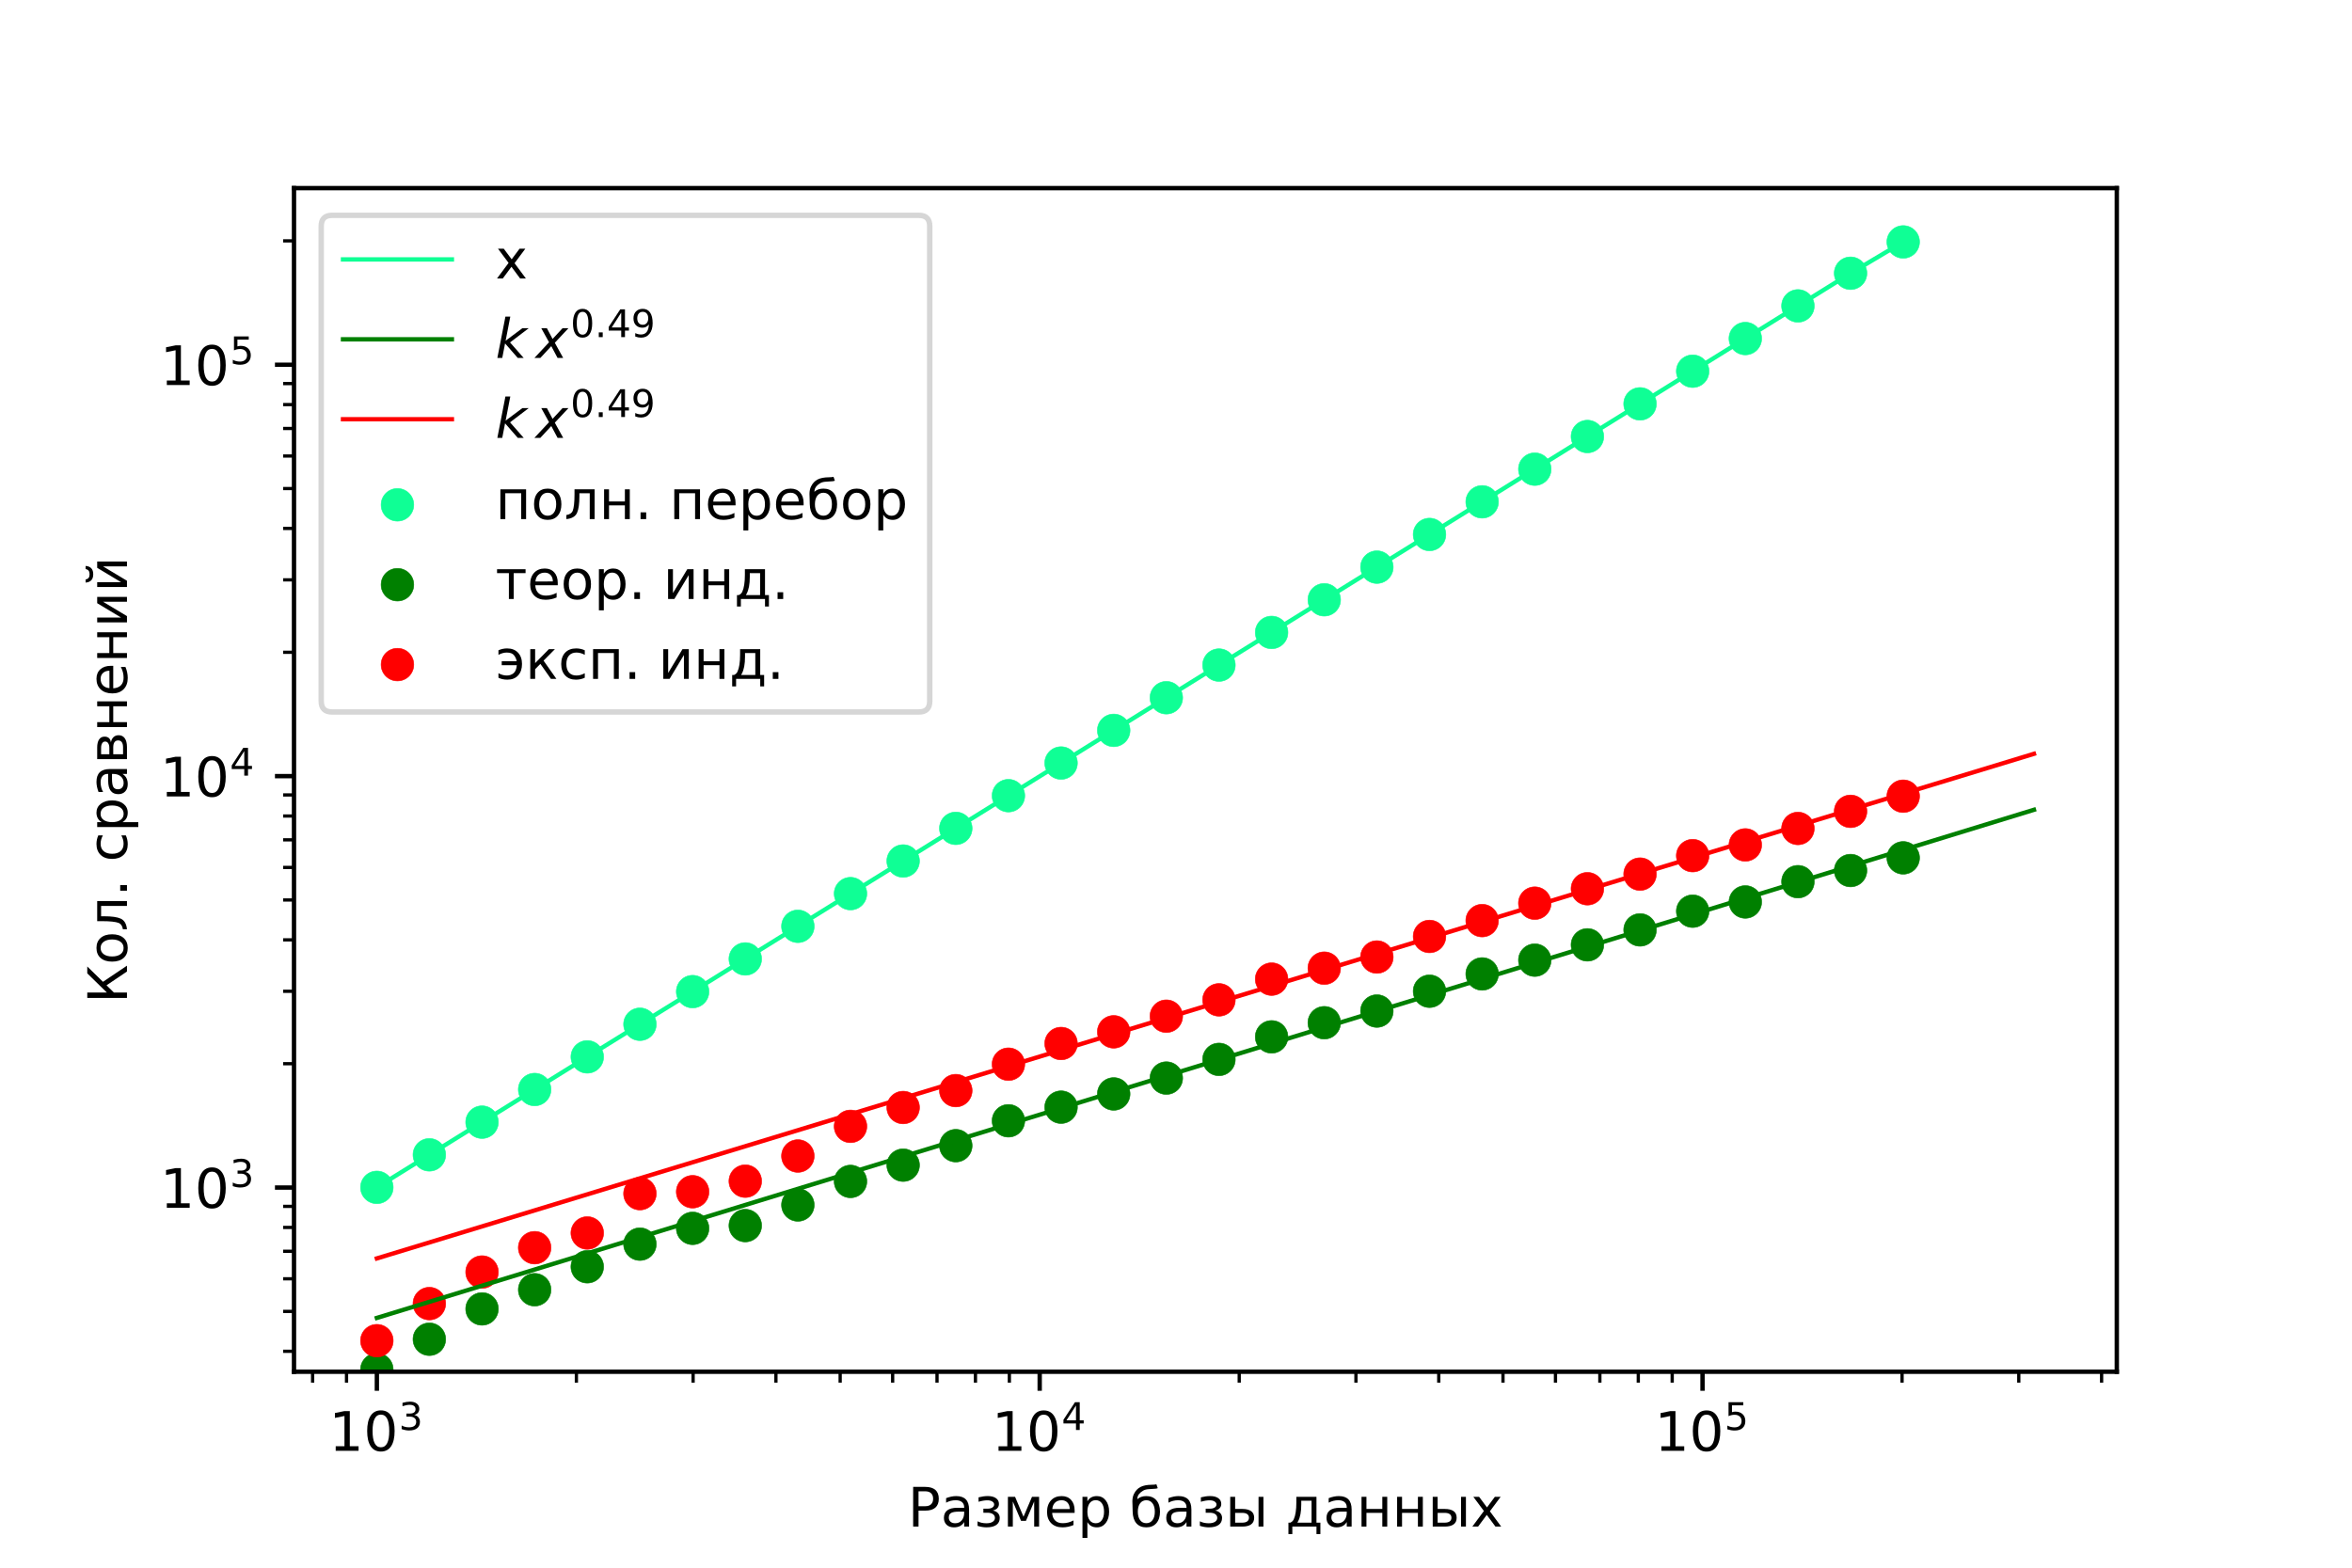 <?xml version="1.0" encoding="utf-8" standalone="no"?>
<!DOCTYPE svg PUBLIC "-//W3C//DTD SVG 1.1//EN"
  "http://www.w3.org/Graphics/SVG/1.1/DTD/svg11.dtd">
<!-- Created with matplotlib (https://matplotlib.org/) -->
<svg height="288pt" version="1.1" viewBox="0 0 432 288" width="432pt" xmlns="http://www.w3.org/2000/svg" xmlns:xlink="http://www.w3.org/1999/xlink">
 <defs>
  <style type="text/css">
*{stroke-linecap:butt;stroke-linejoin:round;}
  </style>
 </defs>
 <g id="figure_1">
  <g id="patch_1">
   <path d="M 0 288 
L 432 288 
L 432 0 
L 0 0 
z
" style="fill:#ffffff;"/>
  </g>
  <g id="axes_1">
   <g id="patch_2">
    <path d="M 54 252 
L 388.8 252 
L 388.8 34.56 
L 54 34.56 
z
" style="fill:#ffffff;"/>
   </g>
   <g id="PathCollection_1">
    <defs>
     <path d="M 0 3 
C 0.796 3 1.559 2.684 2.121 2.121 
C 2.684 1.559 3 0.796 3 0 
C 3 -0.796 2.684 -1.559 2.121 -2.121 
C 1.559 -2.684 0.796 -3 0 -3 
C -0.796 -3 -1.559 -2.684 -2.121 -2.121 
C -2.684 -1.559 -3 -0.796 -3 0 
C -3 0.796 -2.684 1.559 -2.121 2.121 
C -1.559 2.684 -0.796 3 0 3 
z
" id="m40c245a8fb" style="stroke:#0fff95;stroke-width:0.1;"/>
    </defs>
    <g clip-path="url(#p540ed22c85)">
     <use style="fill:#0fff95;stroke:#0fff95;stroke-width:0.1;" x="69.219" xlink:href="#m40c245a8fb" y="218.131"/>
     <use style="fill:#0fff95;stroke:#0fff95;stroke-width:0.1;" x="78.859" xlink:href="#m40c245a8fb" y="212.152"/>
     <use style="fill:#0fff95;stroke:#0fff95;stroke-width:0.1;" x="88.535" xlink:href="#m40c245a8fb" y="206.15"/>
     <use style="fill:#0fff95;stroke:#0fff95;stroke-width:0.1;" x="98.2" xlink:href="#m40c245a8fb" y="200.154"/>
     <use style="fill:#0fff95;stroke:#0fff95;stroke-width:0.1;" x="107.865" xlink:href="#m40c245a8fb" y="194.157"/>
     <use style="fill:#0fff95;stroke:#0fff95;stroke-width:0.1;" x="117.539" xlink:href="#m40c245a8fb" y="188.167"/>
     <use style="fill:#0fff95;stroke:#0fff95;stroke-width:0.1;" x="127.218" xlink:href="#m40c245a8fb" y="182.169"/>
     <use style="fill:#0fff95;stroke:#0fff95;stroke-width:0.1;" x="136.887" xlink:href="#m40c245a8fb" y="176.165"/>
     <use style="fill:#0fff95;stroke:#0fff95;stroke-width:0.1;" x="146.549" xlink:href="#m40c245a8fb" y="170.173"/>
     <use style="fill:#0fff95;stroke:#0fff95;stroke-width:0.1;" x="156.216" xlink:href="#m40c245a8fb" y="164.169"/>
     <use style="fill:#0fff95;stroke:#0fff95;stroke-width:0.1;" x="165.884" xlink:href="#m40c245a8fb" y="158.175"/>
     <use style="fill:#0fff95;stroke:#0fff95;stroke-width:0.1;" x="175.555" xlink:href="#m40c245a8fb" y="152.177"/>
     <use style="fill:#0fff95;stroke:#0fff95;stroke-width:0.1;" x="185.223" xlink:href="#m40c245a8fb" y="146.175"/>
     <use style="fill:#0fff95;stroke:#0fff95;stroke-width:0.1;" x="194.891" xlink:href="#m40c245a8fb" y="140.178"/>
     <use style="fill:#0fff95;stroke:#0fff95;stroke-width:0.1;" x="204.559" xlink:href="#m40c245a8fb" y="134.178"/>
     <use style="fill:#0fff95;stroke:#0fff95;stroke-width:0.1;" x="214.225" xlink:href="#m40c245a8fb" y="128.181"/>
     <use style="fill:#0fff95;stroke:#0fff95;stroke-width:0.1;" x="223.892" xlink:href="#m40c245a8fb" y="122.182"/>
     <use style="fill:#0fff95;stroke:#0fff95;stroke-width:0.1;" x="233.56" xlink:href="#m40c245a8fb" y="116.184"/>
     <use style="fill:#0fff95;stroke:#0fff95;stroke-width:0.1;" x="243.229" xlink:href="#m40c245a8fb" y="110.185"/>
     <use style="fill:#0fff95;stroke:#0fff95;stroke-width:0.1;" x="252.896" xlink:href="#m40c245a8fb" y="104.186"/>
     <use style="fill:#0fff95;stroke:#0fff95;stroke-width:0.1;" x="262.563" xlink:href="#m40c245a8fb" y="98.188"/>
     <use style="fill:#0fff95;stroke:#0fff95;stroke-width:0.1;" x="272.23" xlink:href="#m40c245a8fb" y="92.189"/>
     <use style="fill:#0fff95;stroke:#0fff95;stroke-width:0.1;" x="281.898" xlink:href="#m40c245a8fb" y="86.19"/>
     <use style="fill:#0fff95;stroke:#0fff95;stroke-width:0.1;" x="291.565" xlink:href="#m40c245a8fb" y="80.192"/>
     <use style="fill:#0fff95;stroke:#0fff95;stroke-width:0.1;" x="301.232" xlink:href="#m40c245a8fb" y="74.193"/>
     <use style="fill:#0fff95;stroke:#0fff95;stroke-width:0.1;" x="310.899" xlink:href="#m40c245a8fb" y="68.194"/>
     <use style="fill:#0fff95;stroke:#0fff95;stroke-width:0.1;" x="320.567" xlink:href="#m40c245a8fb" y="62.195"/>
     <use style="fill:#0fff95;stroke:#0fff95;stroke-width:0.1;" x="330.234" xlink:href="#m40c245a8fb" y="56.197"/>
     <use style="fill:#0fff95;stroke:#0fff95;stroke-width:0.1;" x="339.901" xlink:href="#m40c245a8fb" y="50.198"/>
     <use style="fill:#0fff95;stroke:#0fff95;stroke-width:0.1;" x="349.569" xlink:href="#m40c245a8fb" y="44.444"/>
    </g>
   </g>
   <g id="PathCollection_2">
    <defs>
     <path d="M 0 3 
C 0.796 3 1.559 2.684 2.121 2.121 
C 2.684 1.559 3 0.796 3 0 
C 3 -0.796 2.684 -1.559 2.121 -2.121 
C 1.559 -2.684 0.796 -3 0 -3 
C -0.796 -3 -1.559 -2.684 -2.121 -2.121 
C -2.684 -1.559 -3 -0.796 -3 0 
C -3 0.796 -2.684 1.559 -2.121 2.121 
C -1.559 2.684 -0.796 3 0 3 
z
" id="ma23737d92b" style="stroke:#008000;stroke-width:0.1;"/>
    </defs>
    <g clip-path="url(#p540ed22c85)">
     <use style="fill:#008000;stroke:#008000;stroke-width:0.1;" x="69.219" xlink:href="#ma23737d92b" y="251.593"/>
     <use style="fill:#008000;stroke:#008000;stroke-width:0.1;" x="78.859" xlink:href="#ma23737d92b" y="246.032"/>
     <use style="fill:#008000;stroke:#008000;stroke-width:0.1;" x="88.535" xlink:href="#ma23737d92b" y="240.46"/>
     <use style="fill:#008000;stroke:#008000;stroke-width:0.1;" x="98.2" xlink:href="#ma23737d92b" y="236.937"/>
     <use style="fill:#008000;stroke:#008000;stroke-width:0.1;" x="107.865" xlink:href="#ma23737d92b" y="232.716"/>
     <use style="fill:#008000;stroke:#008000;stroke-width:0.1;" x="117.539" xlink:href="#ma23737d92b" y="228.563"/>
     <use style="fill:#008000;stroke:#008000;stroke-width:0.1;" x="127.218" xlink:href="#ma23737d92b" y="225.659"/>
     <use style="fill:#008000;stroke:#008000;stroke-width:0.1;" x="136.887" xlink:href="#ma23737d92b" y="225.154"/>
     <use style="fill:#008000;stroke:#008000;stroke-width:0.1;" x="146.549" xlink:href="#ma23737d92b" y="221.364"/>
     <use style="fill:#008000;stroke:#008000;stroke-width:0.1;" x="156.216" xlink:href="#ma23737d92b" y="217.042"/>
     <use style="fill:#008000;stroke:#008000;stroke-width:0.1;" x="165.884" xlink:href="#ma23737d92b" y="214.051"/>
     <use style="fill:#008000;stroke:#008000;stroke-width:0.1;" x="175.555" xlink:href="#ma23737d92b" y="210.473"/>
     <use style="fill:#008000;stroke:#008000;stroke-width:0.1;" x="185.223" xlink:href="#ma23737d92b" y="205.899"/>
     <use style="fill:#008000;stroke:#008000;stroke-width:0.1;" x="194.891" xlink:href="#ma23737d92b" y="203.396"/>
     <use style="fill:#008000;stroke:#008000;stroke-width:0.1;" x="204.559" xlink:href="#ma23737d92b" y="200.969"/>
     <use style="fill:#008000;stroke:#008000;stroke-width:0.1;" x="214.225" xlink:href="#ma23737d92b" y="198.056"/>
     <use style="fill:#008000;stroke:#008000;stroke-width:0.1;" x="223.892" xlink:href="#ma23737d92b" y="194.621"/>
     <use style="fill:#008000;stroke:#008000;stroke-width:0.1;" x="233.56" xlink:href="#ma23737d92b" y="190.482"/>
     <use style="fill:#008000;stroke:#008000;stroke-width:0.1;" x="243.229" xlink:href="#ma23737d92b" y="187.886"/>
     <use style="fill:#008000;stroke:#008000;stroke-width:0.1;" x="252.896" xlink:href="#ma23737d92b" y="185.738"/>
     <use style="fill:#008000;stroke:#008000;stroke-width:0.1;" x="262.563" xlink:href="#ma23737d92b" y="182.099"/>
     <use style="fill:#008000;stroke:#008000;stroke-width:0.1;" x="272.23" xlink:href="#ma23737d92b" y="178.921"/>
     <use style="fill:#008000;stroke:#008000;stroke-width:0.1;" x="281.898" xlink:href="#ma23737d92b" y="176.389"/>
     <use style="fill:#008000;stroke:#008000;stroke-width:0.1;" x="291.565" xlink:href="#ma23737d92b" y="173.577"/>
     <use style="fill:#008000;stroke:#008000;stroke-width:0.1;" x="301.232" xlink:href="#ma23737d92b" y="170.832"/>
     <use style="fill:#008000;stroke:#008000;stroke-width:0.1;" x="310.899" xlink:href="#ma23737d92b" y="167.394"/>
     <use style="fill:#008000;stroke:#008000;stroke-width:0.1;" x="320.567" xlink:href="#ma23737d92b" y="165.697"/>
     <use style="fill:#008000;stroke:#008000;stroke-width:0.1;" x="330.234" xlink:href="#ma23737d92b" y="161.973"/>
     <use style="fill:#008000;stroke:#008000;stroke-width:0.1;" x="339.901" xlink:href="#ma23737d92b" y="159.926"/>
     <use style="fill:#008000;stroke:#008000;stroke-width:0.1;" x="349.569" xlink:href="#ma23737d92b" y="157.596"/>
    </g>
   </g>
   <g id="PathCollection_3">
    <defs>
     <path d="M 0 3 
C 0.796 3 1.559 2.684 2.121 2.121 
C 2.684 1.559 3 0.796 3 0 
C 3 -0.796 2.684 -1.559 2.121 -2.121 
C 1.559 -2.684 0.796 -3 0 -3 
C -0.796 -3 -1.559 -2.684 -2.121 -2.121 
C -2.684 -1.559 -3 -0.796 -3 0 
C -3 0.796 -2.684 1.559 -2.121 2.121 
C -1.559 2.684 -0.796 3 0 3 
z
" id="mf74f1bb309" style="stroke:#ff0000;stroke-width:0.1;"/>
    </defs>
    <g clip-path="url(#p540ed22c85)">
     <use style="fill:#ff0000;stroke:#ff0000;stroke-width:0.1;" x="69.219" xlink:href="#mf74f1bb309" y="246.297"/>
     <use style="fill:#ff0000;stroke:#ff0000;stroke-width:0.1;" x="78.859" xlink:href="#mf74f1bb309" y="239.485"/>
     <use style="fill:#ff0000;stroke:#ff0000;stroke-width:0.1;" x="88.535" xlink:href="#mf74f1bb309" y="233.686"/>
     <use style="fill:#ff0000;stroke:#ff0000;stroke-width:0.1;" x="98.2" xlink:href="#mf74f1bb309" y="229.214"/>
     <use style="fill:#ff0000;stroke:#ff0000;stroke-width:0.1;" x="107.865" xlink:href="#mf74f1bb309" y="226.51"/>
     <use style="fill:#ff0000;stroke:#ff0000;stroke-width:0.1;" x="117.539" xlink:href="#mf74f1bb309" y="219.284"/>
     <use style="fill:#ff0000;stroke:#ff0000;stroke-width:0.1;" x="127.218" xlink:href="#mf74f1bb309" y="218.935"/>
     <use style="fill:#ff0000;stroke:#ff0000;stroke-width:0.1;" x="136.887" xlink:href="#mf74f1bb309" y="216.991"/>
     <use style="fill:#ff0000;stroke:#ff0000;stroke-width:0.1;" x="146.549" xlink:href="#mf74f1bb309" y="212.371"/>
     <use style="fill:#ff0000;stroke:#ff0000;stroke-width:0.1;" x="156.216" xlink:href="#mf74f1bb309" y="206.923"/>
     <use style="fill:#ff0000;stroke:#ff0000;stroke-width:0.1;" x="165.884" xlink:href="#mf74f1bb309" y="203.46"/>
     <use style="fill:#ff0000;stroke:#ff0000;stroke-width:0.1;" x="175.555" xlink:href="#mf74f1bb309" y="200.353"/>
     <use style="fill:#ff0000;stroke:#ff0000;stroke-width:0.1;" x="185.223" xlink:href="#mf74f1bb309" y="195.503"/>
     <use style="fill:#ff0000;stroke:#ff0000;stroke-width:0.1;" x="194.891" xlink:href="#mf74f1bb309" y="191.701"/>
     <use style="fill:#ff0000;stroke:#ff0000;stroke-width:0.1;" x="204.559" xlink:href="#mf74f1bb309" y="189.557"/>
     <use style="fill:#ff0000;stroke:#ff0000;stroke-width:0.1;" x="214.225" xlink:href="#mf74f1bb309" y="186.686"/>
     <use style="fill:#ff0000;stroke:#ff0000;stroke-width:0.1;" x="223.892" xlink:href="#mf74f1bb309" y="183.682"/>
     <use style="fill:#ff0000;stroke:#ff0000;stroke-width:0.1;" x="233.56" xlink:href="#mf74f1bb309" y="179.875"/>
     <use style="fill:#ff0000;stroke:#ff0000;stroke-width:0.1;" x="243.229" xlink:href="#mf74f1bb309" y="177.865"/>
     <use style="fill:#ff0000;stroke:#ff0000;stroke-width:0.1;" x="252.896" xlink:href="#mf74f1bb309" y="175.814"/>
     <use style="fill:#ff0000;stroke:#ff0000;stroke-width:0.1;" x="262.563" xlink:href="#mf74f1bb309" y="172.037"/>
     <use style="fill:#ff0000;stroke:#ff0000;stroke-width:0.1;" x="272.23" xlink:href="#mf74f1bb309" y="169.126"/>
     <use style="fill:#ff0000;stroke:#ff0000;stroke-width:0.1;" x="281.898" xlink:href="#mf74f1bb309" y="165.923"/>
     <use style="fill:#ff0000;stroke:#ff0000;stroke-width:0.1;" x="291.565" xlink:href="#mf74f1bb309" y="163.272"/>
     <use style="fill:#ff0000;stroke:#ff0000;stroke-width:0.1;" x="301.232" xlink:href="#mf74f1bb309" y="160.585"/>
     <use style="fill:#ff0000;stroke:#ff0000;stroke-width:0.1;" x="310.899" xlink:href="#mf74f1bb309" y="157.19"/>
     <use style="fill:#ff0000;stroke:#ff0000;stroke-width:0.1;" x="320.567" xlink:href="#mf74f1bb309" y="155.219"/>
     <use style="fill:#ff0000;stroke:#ff0000;stroke-width:0.1;" x="330.234" xlink:href="#mf74f1bb309" y="152.197"/>
     <use style="fill:#ff0000;stroke:#ff0000;stroke-width:0.1;" x="339.901" xlink:href="#mf74f1bb309" y="149.053"/>
     <use style="fill:#ff0000;stroke:#ff0000;stroke-width:0.1;" x="349.569" xlink:href="#mf74f1bb309" y="146.271"/>
    </g>
   </g>
   <g id="matplotlib.axis_1">
    <g id="xtick_1">
     <g id="line2d_1">
      <defs>
       <path d="M 0 0 
L 0 3.5 
" id="mf0122758b4" style="stroke:#000000;stroke-width:0.8;"/>
      </defs>
      <g>
       <use style="stroke:#000000;stroke-width:0.8;" x="69.219" xlink:href="#mf0122758b4" y="252"/>
      </g>
     </g>
     <g id="text_1">
      <!-- $\mathdefault{10^{3}}$ -->
      <defs>
       <path d="M 12.406 8.297 
L 28.516 8.297 
L 28.516 63.922 
L 10.984 60.406 
L 10.984 69.391 
L 28.422 72.906 
L 38.281 72.906 
L 38.281 8.297 
L 54.391 8.297 
L 54.391 0 
L 12.406 0 
z
" id="DejaVuSans-49"/>
       <path d="M 31.781 66.406 
Q 24.172 66.406 20.328 58.906 
Q 16.5 51.422 16.5 36.375 
Q 16.5 21.391 20.328 13.891 
Q 24.172 6.391 31.781 6.391 
Q 39.453 6.391 43.281 13.891 
Q 47.125 21.391 47.125 36.375 
Q 47.125 51.422 43.281 58.906 
Q 39.453 66.406 31.781 66.406 
z
M 31.781 74.219 
Q 44.047 74.219 50.516 64.516 
Q 56.984 54.828 56.984 36.375 
Q 56.984 17.969 50.516 8.266 
Q 44.047 -1.422 31.781 -1.422 
Q 19.531 -1.422 13.062 8.266 
Q 6.594 17.969 6.594 36.375 
Q 6.594 54.828 13.062 64.516 
Q 19.531 74.219 31.781 74.219 
z
" id="DejaVuSans-48"/>
       <path d="M 40.578 39.312 
Q 47.656 37.797 51.625 33 
Q 55.609 28.219 55.609 21.188 
Q 55.609 10.406 48.188 4.484 
Q 40.766 -1.422 27.094 -1.422 
Q 22.516 -1.422 17.656 -0.516 
Q 12.797 0.391 7.625 2.203 
L 7.625 11.719 
Q 11.719 9.328 16.594 8.109 
Q 21.484 6.891 26.812 6.891 
Q 36.078 6.891 40.938 10.547 
Q 45.797 14.203 45.797 21.188 
Q 45.797 27.641 41.281 31.266 
Q 36.766 34.906 28.719 34.906 
L 20.219 34.906 
L 20.219 43.016 
L 29.109 43.016 
Q 36.375 43.016 40.234 45.922 
Q 44.094 48.828 44.094 54.297 
Q 44.094 59.906 40.109 62.906 
Q 36.141 65.922 28.719 65.922 
Q 24.656 65.922 20.016 65.031 
Q 15.375 64.156 9.812 62.312 
L 9.812 71.094 
Q 15.438 72.656 20.344 73.438 
Q 25.25 74.219 29.594 74.219 
Q 40.828 74.219 47.359 69.109 
Q 53.906 64.016 53.906 55.328 
Q 53.906 49.266 50.438 45.094 
Q 46.969 40.922 40.578 39.312 
z
" id="DejaVuSans-51"/>
      </defs>
      <g transform="translate(60.419 266.598)scale(0.1 -0.1)">
       <use transform="translate(0 0.766)" xlink:href="#DejaVuSans-49"/>
       <use transform="translate(63.623 0.766)" xlink:href="#DejaVuSans-48"/>
       <use transform="translate(128.203 39.047)scale(0.7)" xlink:href="#DejaVuSans-51"/>
      </g>
     </g>
    </g>
    <g id="xtick_2">
     <g id="line2d_2">
      <g>
       <use style="stroke:#000000;stroke-width:0.8;" x="190.964" xlink:href="#mf0122758b4" y="252"/>
      </g>
     </g>
     <g id="text_2">
      <!-- $\mathdefault{10^{4}}$ -->
      <defs>
       <path d="M 37.797 64.312 
L 12.891 25.391 
L 37.797 25.391 
z
M 35.203 72.906 
L 47.609 72.906 
L 47.609 25.391 
L 58.016 25.391 
L 58.016 17.188 
L 47.609 17.188 
L 47.609 0 
L 37.797 0 
L 37.797 17.188 
L 4.891 17.188 
L 4.891 26.703 
z
" id="DejaVuSans-52"/>
      </defs>
      <g transform="translate(182.164 266.598)scale(0.1 -0.1)">
       <use transform="translate(0 0.684)" xlink:href="#DejaVuSans-49"/>
       <use transform="translate(63.623 0.684)" xlink:href="#DejaVuSans-48"/>
       <use transform="translate(128.203 38.966)scale(0.7)" xlink:href="#DejaVuSans-52"/>
      </g>
     </g>
    </g>
    <g id="xtick_3">
     <g id="line2d_3">
      <g>
       <use style="stroke:#000000;stroke-width:0.8;" x="312.709" xlink:href="#mf0122758b4" y="252"/>
      </g>
     </g>
     <g id="text_3">
      <!-- $\mathdefault{10^{5}}$ -->
      <defs>
       <path d="M 10.797 72.906 
L 49.516 72.906 
L 49.516 64.594 
L 19.828 64.594 
L 19.828 46.734 
Q 21.969 47.469 24.109 47.828 
Q 26.266 48.188 28.422 48.188 
Q 40.625 48.188 47.75 41.5 
Q 54.891 34.812 54.891 23.391 
Q 54.891 11.625 47.562 5.094 
Q 40.234 -1.422 26.906 -1.422 
Q 22.312 -1.422 17.547 -0.641 
Q 12.797 0.141 7.719 1.703 
L 7.719 11.625 
Q 12.109 9.234 16.797 8.062 
Q 21.484 6.891 26.703 6.891 
Q 35.156 6.891 40.078 11.328 
Q 45.016 15.766 45.016 23.391 
Q 45.016 31 40.078 35.438 
Q 35.156 39.891 26.703 39.891 
Q 22.75 39.891 18.812 39.016 
Q 14.891 38.141 10.797 36.281 
z
" id="DejaVuSans-53"/>
      </defs>
      <g transform="translate(303.909 266.598)scale(0.1 -0.1)">
       <use transform="translate(0 0.684)" xlink:href="#DejaVuSans-49"/>
       <use transform="translate(63.623 0.684)" xlink:href="#DejaVuSans-48"/>
       <use transform="translate(128.203 38.966)scale(0.7)" xlink:href="#DejaVuSans-53"/>
      </g>
     </g>
    </g>
    <g id="xtick_4">
     <g id="line2d_4">
      <defs>
       <path d="M 0 0 
L 0 2 
" id="m329742a80c" style="stroke:#000000;stroke-width:0.6;"/>
      </defs>
      <g>
       <use style="stroke:#000000;stroke-width:0.6;" x="57.42" xlink:href="#m329742a80c" y="252"/>
      </g>
     </g>
    </g>
    <g id="xtick_5">
     <g id="line2d_5">
      <g>
       <use style="stroke:#000000;stroke-width:0.6;" x="63.648" xlink:href="#m329742a80c" y="252"/>
      </g>
     </g>
    </g>
    <g id="xtick_6">
     <g id="line2d_6">
      <g>
       <use style="stroke:#000000;stroke-width:0.6;" x="105.868" xlink:href="#m329742a80c" y="252"/>
      </g>
     </g>
    </g>
    <g id="xtick_7">
     <g id="line2d_7">
      <g>
       <use style="stroke:#000000;stroke-width:0.6;" x="127.306" xlink:href="#m329742a80c" y="252"/>
      </g>
     </g>
    </g>
    <g id="xtick_8">
     <g id="line2d_8">
      <g>
       <use style="stroke:#000000;stroke-width:0.6;" x="142.517" xlink:href="#m329742a80c" y="252"/>
      </g>
     </g>
    </g>
    <g id="xtick_9">
     <g id="line2d_9">
      <g>
       <use style="stroke:#000000;stroke-width:0.6;" x="154.315" xlink:href="#m329742a80c" y="252"/>
      </g>
     </g>
    </g>
    <g id="xtick_10">
     <g id="line2d_10">
      <g>
       <use style="stroke:#000000;stroke-width:0.6;" x="163.955" xlink:href="#m329742a80c" y="252"/>
      </g>
     </g>
    </g>
    <g id="xtick_11">
     <g id="line2d_11">
      <g>
       <use style="stroke:#000000;stroke-width:0.6;" x="172.105" xlink:href="#m329742a80c" y="252"/>
      </g>
     </g>
    </g>
    <g id="xtick_12">
     <g id="line2d_12">
      <g>
       <use style="stroke:#000000;stroke-width:0.6;" x="179.166" xlink:href="#m329742a80c" y="252"/>
      </g>
     </g>
    </g>
    <g id="xtick_13">
     <g id="line2d_13">
      <g>
       <use style="stroke:#000000;stroke-width:0.6;" x="185.393" xlink:href="#m329742a80c" y="252"/>
      </g>
     </g>
    </g>
    <g id="xtick_14">
     <g id="line2d_14">
      <g>
       <use style="stroke:#000000;stroke-width:0.6;" x="227.613" xlink:href="#m329742a80c" y="252"/>
      </g>
     </g>
    </g>
    <g id="xtick_15">
     <g id="line2d_15">
      <g>
       <use style="stroke:#000000;stroke-width:0.6;" x="249.051" xlink:href="#m329742a80c" y="252"/>
      </g>
     </g>
    </g>
    <g id="xtick_16">
     <g id="line2d_16">
      <g>
       <use style="stroke:#000000;stroke-width:0.6;" x="264.262" xlink:href="#m329742a80c" y="252"/>
      </g>
     </g>
    </g>
    <g id="xtick_17">
     <g id="line2d_17">
      <g>
       <use style="stroke:#000000;stroke-width:0.6;" x="276.06" xlink:href="#m329742a80c" y="252"/>
      </g>
     </g>
    </g>
    <g id="xtick_18">
     <g id="line2d_18">
      <g>
       <use style="stroke:#000000;stroke-width:0.6;" x="285.7" xlink:href="#m329742a80c" y="252"/>
      </g>
     </g>
    </g>
    <g id="xtick_19">
     <g id="line2d_19">
      <g>
       <use style="stroke:#000000;stroke-width:0.6;" x="293.851" xlink:href="#m329742a80c" y="252"/>
      </g>
     </g>
    </g>
    <g id="xtick_20">
     <g id="line2d_20">
      <g>
       <use style="stroke:#000000;stroke-width:0.6;" x="300.911" xlink:href="#m329742a80c" y="252"/>
      </g>
     </g>
    </g>
    <g id="xtick_21">
     <g id="line2d_21">
      <g>
       <use style="stroke:#000000;stroke-width:0.6;" x="307.138" xlink:href="#m329742a80c" y="252"/>
      </g>
     </g>
    </g>
    <g id="xtick_22">
     <g id="line2d_22">
      <g>
       <use style="stroke:#000000;stroke-width:0.6;" x="349.358" xlink:href="#m329742a80c" y="252"/>
      </g>
     </g>
    </g>
    <g id="xtick_23">
     <g id="line2d_23">
      <g>
       <use style="stroke:#000000;stroke-width:0.6;" x="370.796" xlink:href="#m329742a80c" y="252"/>
      </g>
     </g>
    </g>
    <g id="xtick_24">
     <g id="line2d_24">
      <g>
       <use style="stroke:#000000;stroke-width:0.6;" x="386.007" xlink:href="#m329742a80c" y="252"/>
      </g>
     </g>
    </g>
    <g id="text_4">
     <!-- Размер базы данных -->
     <defs>
      <path d="M 19.672 64.797 
L 19.672 37.406 
L 32.078 37.406 
Q 38.969 37.406 42.719 40.969 
Q 46.484 44.531 46.484 51.125 
Q 46.484 57.672 42.719 61.234 
Q 38.969 64.797 32.078 64.797 
z
M 9.812 72.906 
L 32.078 72.906 
Q 44.344 72.906 50.609 67.359 
Q 56.891 61.812 56.891 51.125 
Q 56.891 40.328 50.609 34.812 
Q 44.344 29.297 32.078 29.297 
L 19.672 29.297 
L 19.672 0 
L 9.812 0 
z
" id="DejaVuSans-1056"/>
      <path d="M 34.281 27.484 
Q 23.391 27.484 19.188 25 
Q 14.984 22.516 14.984 16.5 
Q 14.984 11.719 18.141 8.906 
Q 21.297 6.109 26.703 6.109 
Q 34.188 6.109 38.703 11.406 
Q 43.219 16.703 43.219 25.484 
L 43.219 27.484 
z
M 52.203 31.203 
L 52.203 0 
L 43.219 0 
L 43.219 8.297 
Q 40.141 3.328 35.547 0.953 
Q 30.953 -1.422 24.312 -1.422 
Q 15.922 -1.422 10.953 3.297 
Q 6 8.016 6 15.922 
Q 6 25.141 12.172 29.828 
Q 18.359 34.516 30.609 34.516 
L 43.219 34.516 
L 43.219 35.406 
Q 43.219 41.609 39.141 45 
Q 35.062 48.391 27.688 48.391 
Q 23 48.391 18.547 47.266 
Q 14.109 46.141 10.016 43.891 
L 10.016 52.203 
Q 14.938 54.109 19.578 55.047 
Q 24.219 56 28.609 56 
Q 40.484 56 46.344 49.844 
Q 52.203 43.703 52.203 31.203 
z
" id="DejaVuSans-1072"/>
      <path d="M 34.469 29.5 
Q 40.531 28.328 43.891 24.75 
Q 47.266 21.188 47.266 15.922 
Q 47.266 7.469 40.969 3.016 
Q 34.672 -1.422 23.047 -1.422 
Q 19.141 -1.422 15.016 -0.734 
Q 10.891 -0.047 6.5 1.312 
L 6.5 9.672 
Q 9.969 7.859 14.109 6.953 
Q 18.266 6.062 22.797 6.062 
Q 30.172 6.062 34.297 8.797 
Q 38.422 11.531 38.422 15.922 
Q 38.422 20.219 34.766 22.828 
Q 31.109 25.438 24.422 25.438 
L 17.188 25.438 
L 17.188 32.859 
L 24.75 32.859 
Q 30.422 32.859 33.719 35.031 
Q 37.016 37.203 37.016 40.625 
Q 37.016 43.75 33.609 46 
Q 30.219 48.25 24.422 48.25 
Q 20.953 48.25 17.016 47.609 
Q 13.094 46.969 8.344 45.562 
L 8.344 53.719 
Q 13.141 54.891 17.281 55.469 
Q 21.438 56.062 25.141 56.062 
Q 34.719 56.062 40.25 52.219 
Q 45.797 48.391 45.797 41.5 
Q 45.797 36.969 42.859 33.812 
Q 39.938 30.672 34.469 29.5 
z
" id="DejaVuSans-1079"/>
      <path d="M 9.078 54.688 
L 22.219 54.688 
L 37.75 18.062 
L 53.328 54.688 
L 66.359 54.688 
L 66.359 0 
L 57.328 0 
L 57.328 46.094 
L 42.234 10.5 
L 33.25 10.5 
L 18.109 46.094 
L 18.109 0 
L 9.078 0 
z
" id="DejaVuSans-1084"/>
      <path d="M 56.203 29.594 
L 56.203 25.203 
L 14.891 25.203 
Q 15.484 15.922 20.484 11.062 
Q 25.484 6.203 34.422 6.203 
Q 39.594 6.203 44.453 7.469 
Q 49.312 8.734 54.109 11.281 
L 54.109 2.781 
Q 49.266 0.734 44.188 -0.344 
Q 39.109 -1.422 33.891 -1.422 
Q 20.797 -1.422 13.156 6.188 
Q 5.516 13.812 5.516 26.812 
Q 5.516 40.234 12.766 48.109 
Q 20.016 56 32.328 56 
Q 43.359 56 49.781 48.891 
Q 56.203 41.797 56.203 29.594 
z
M 47.219 32.234 
Q 47.125 39.594 43.094 43.984 
Q 39.062 48.391 32.422 48.391 
Q 24.906 48.391 20.391 44.141 
Q 15.875 39.891 15.188 32.172 
z
" id="DejaVuSans-1077"/>
      <path d="M 18.109 8.203 
L 18.109 -20.797 
L 9.078 -20.797 
L 9.078 54.688 
L 18.109 54.688 
L 18.109 46.391 
Q 20.953 51.266 25.266 53.625 
Q 29.594 56 35.594 56 
Q 45.562 56 51.781 48.094 
Q 58.016 40.188 58.016 27.297 
Q 58.016 14.406 51.781 6.484 
Q 45.562 -1.422 35.594 -1.422 
Q 29.594 -1.422 25.266 0.953 
Q 20.953 3.328 18.109 8.203 
z
M 48.688 27.297 
Q 48.688 37.203 44.609 42.844 
Q 40.531 48.484 33.406 48.484 
Q 26.266 48.484 22.188 42.844 
Q 18.109 37.203 18.109 27.297 
Q 18.109 17.391 22.188 11.75 
Q 26.266 6.109 33.406 6.109 
Q 40.531 6.109 44.609 11.75 
Q 48.688 17.391 48.688 27.297 
z
" id="DejaVuSans-1088"/>
      <path id="DejaVuSans-32"/>
      <path d="M 31.109 56 
Q 42.828 56 49.516 48.375 
Q 56.203 40.766 56.203 27.297 
Q 56.203 13.875 49.516 6.219 
Q 42.828 -1.422 31.109 -1.422 
Q 19.344 -1.422 12.844 6 
Q 6.344 13.422 6 27.297 
L 5.719 38.484 
Q 5.469 44.281 5.469 46.297 
Q 5.469 54.109 8.297 59.859 
Q 12.75 68.891 20.438 72.797 
Q 28.125 76.703 41.016 76.812 
Q 46.969 76.859 49.609 77.688 
L 52.094 70.562 
Q 49.703 69.578 47.516 69.531 
L 35.297 68.703 
Q 29.156 68.266 25.438 66.109 
Q 15.719 60.406 14.797 52.938 
L 14.453 50.203 
Q 20.797 56 31.109 56 
z
M 31.109 48.391 
Q 23.875 48.391 19.672 42.75 
Q 15.484 37.109 15.484 27.297 
Q 15.484 17.484 19.656 11.844 
Q 23.828 6.203 31.109 6.203 
Q 38.281 6.203 42.484 11.859 
Q 46.688 17.531 46.688 27.297 
Q 46.688 37.016 42.484 42.703 
Q 38.281 48.391 31.109 48.391 
z
" id="DejaVuSans-1073"/>
      <path d="M 61.078 54.688 
L 70.062 54.688 
L 70.062 0 
L 61.078 0 
z
M 65.578 56 
z
M 43.453 16.219 
Q 43.453 20.609 40.25 22.906 
Q 37.062 25.203 30.906 25.203 
L 18.109 25.203 
L 18.109 7.172 
L 30.906 7.172 
Q 37.062 7.172 40.25 9.484 
Q 43.453 11.812 43.453 16.219 
z
M 9.078 54.688 
L 18.109 54.688 
L 18.109 32.375 
L 31.297 32.375 
Q 41.75 32.375 47.391 28.391 
Q 53.031 24.422 53.031 16.219 
Q 53.031 8.016 47.391 4 
Q 41.75 0 31.297 0 
L 9.078 0 
z
" id="DejaVuSans-1099"/>
      <path d="M 21.625 7.172 
L 47.703 7.172 
L 47.703 47.516 
L 28.812 47.516 
L 28.812 40.672 
Q 28.812 20.562 23.047 9.812 
z
M 8.594 7.172 
Q 13.031 9.125 14.984 13.281 
Q 19.781 23.578 19.781 44.344 
L 19.781 54.688 
L 56.734 54.688 
L 56.734 7.172 
L 63.922 7.172 
L 63.922 -13.812 
L 56.734 -13.812 
L 56.734 0 
L 12.406 0 
L 12.406 -13.812 
L 5.219 -13.812 
L 5.219 7.172 
z
" id="DejaVuSans-1076"/>
      <path d="M 9.078 54.688 
L 18.109 54.688 
L 18.109 32.375 
L 47.266 32.375 
L 47.266 54.688 
L 56.297 54.688 
L 56.297 0 
L 47.266 0 
L 47.266 25.203 
L 18.109 25.203 
L 18.109 0 
L 9.078 0 
z
" id="DejaVuSans-1085"/>
      <path d="M 54.891 54.688 
L 35.109 28.078 
L 55.906 0 
L 45.312 0 
L 29.391 21.484 
L 13.484 0 
L 2.875 0 
L 24.125 28.609 
L 4.688 54.688 
L 15.281 54.688 
L 29.781 35.203 
L 44.281 54.688 
z
" id="DejaVuSans-1093"/>
     </defs>
     <g transform="translate(166.742 280.447)scale(0.1 -0.1)">
      <use xlink:href="#DejaVuSans-1056"/>
      <use x="60.303" xlink:href="#DejaVuSans-1072"/>
      <use x="121.582" xlink:href="#DejaVuSans-1079"/>
      <use x="174.756" xlink:href="#DejaVuSans-1084"/>
      <use x="250.195" xlink:href="#DejaVuSans-1077"/>
      <use x="311.719" xlink:href="#DejaVuSans-1088"/>
      <use x="375.195" xlink:href="#DejaVuSans-32"/>
      <use x="406.982" xlink:href="#DejaVuSans-1073"/>
      <use x="468.652" xlink:href="#DejaVuSans-1072"/>
      <use x="529.932" xlink:href="#DejaVuSans-1079"/>
      <use x="583.105" xlink:href="#DejaVuSans-1099"/>
      <use x="662.061" xlink:href="#DejaVuSans-32"/>
      <use x="693.848" xlink:href="#DejaVuSans-1076"/>
      <use x="762.988" xlink:href="#DejaVuSans-1072"/>
      <use x="824.268" xlink:href="#DejaVuSans-1085"/>
      <use x="889.648" xlink:href="#DejaVuSans-1085"/>
      <use x="955.029" xlink:href="#DejaVuSans-1099"/>
      <use x="1033.984" xlink:href="#DejaVuSans-1093"/>
     </g>
    </g>
   </g>
   <g id="matplotlib.axis_2">
    <g id="ytick_1">
     <g id="line2d_25">
      <defs>
       <path d="M 0 0 
L -3.5 0 
" id="mdfcb691da4" style="stroke:#000000;stroke-width:0.8;"/>
      </defs>
      <g>
       <use style="stroke:#000000;stroke-width:0.8;" x="54" xlink:href="#mdfcb691da4" y="218.164"/>
      </g>
     </g>
     <g id="text_5">
      <!-- $\mathdefault{10^{3}}$ -->
      <g transform="translate(29.4 221.963)scale(0.1 -0.1)">
       <use transform="translate(0 0.766)" xlink:href="#DejaVuSans-49"/>
       <use transform="translate(63.623 0.766)" xlink:href="#DejaVuSans-48"/>
       <use transform="translate(128.203 39.047)scale(0.7)" xlink:href="#DejaVuSans-51"/>
      </g>
     </g>
    </g>
    <g id="ytick_2">
     <g id="line2d_26">
      <g>
       <use style="stroke:#000000;stroke-width:0.8;" x="54" xlink:href="#mdfcb691da4" y="142.585"/>
      </g>
     </g>
     <g id="text_6">
      <!-- $\mathdefault{10^{4}}$ -->
      <g transform="translate(29.4 146.384)scale(0.1 -0.1)">
       <use transform="translate(0 0.684)" xlink:href="#DejaVuSans-49"/>
       <use transform="translate(63.623 0.684)" xlink:href="#DejaVuSans-48"/>
       <use transform="translate(128.203 38.966)scale(0.7)" xlink:href="#DejaVuSans-52"/>
      </g>
     </g>
    </g>
    <g id="ytick_3">
     <g id="line2d_27">
      <g>
       <use style="stroke:#000000;stroke-width:0.8;" x="54" xlink:href="#mdfcb691da4" y="67.006"/>
      </g>
     </g>
     <g id="text_7">
      <!-- $\mathdefault{10^{5}}$ -->
      <g transform="translate(29.4 70.805)scale(0.1 -0.1)">
       <use transform="translate(0 0.684)" xlink:href="#DejaVuSans-49"/>
       <use transform="translate(63.623 0.684)" xlink:href="#DejaVuSans-48"/>
       <use transform="translate(128.203 38.966)scale(0.7)" xlink:href="#DejaVuSans-53"/>
      </g>
     </g>
    </g>
    <g id="ytick_4">
     <g id="line2d_28">
      <defs>
       <path d="M 0 0 
L -2 0 
" id="mce5d0e6dbe" style="stroke:#000000;stroke-width:0.6;"/>
      </defs>
      <g>
       <use style="stroke:#000000;stroke-width:0.6;" x="54" xlink:href="#mce5d0e6dbe" y="248.24"/>
      </g>
     </g>
    </g>
    <g id="ytick_5">
     <g id="line2d_29">
      <g>
       <use style="stroke:#000000;stroke-width:0.6;" x="54" xlink:href="#mce5d0e6dbe" y="240.916"/>
      </g>
     </g>
    </g>
    <g id="ytick_6">
     <g id="line2d_30">
      <g>
       <use style="stroke:#000000;stroke-width:0.6;" x="54" xlink:href="#mce5d0e6dbe" y="234.931"/>
      </g>
     </g>
    </g>
    <g id="ytick_7">
     <g id="line2d_31">
      <g>
       <use style="stroke:#000000;stroke-width:0.6;" x="54" xlink:href="#mce5d0e6dbe" y="229.871"/>
      </g>
     </g>
    </g>
    <g id="ytick_8">
     <g id="line2d_32">
      <g>
       <use style="stroke:#000000;stroke-width:0.6;" x="54" xlink:href="#mce5d0e6dbe" y="225.488"/>
      </g>
     </g>
    </g>
    <g id="ytick_9">
     <g id="line2d_33">
      <g>
       <use style="stroke:#000000;stroke-width:0.6;" x="54" xlink:href="#mce5d0e6dbe" y="221.622"/>
      </g>
     </g>
    </g>
    <g id="ytick_10">
     <g id="line2d_34">
      <g>
       <use style="stroke:#000000;stroke-width:0.6;" x="54" xlink:href="#mce5d0e6dbe" y="195.412"/>
      </g>
     </g>
    </g>
    <g id="ytick_11">
     <g id="line2d_35">
      <g>
       <use style="stroke:#000000;stroke-width:0.6;" x="54" xlink:href="#mce5d0e6dbe" y="182.104"/>
      </g>
     </g>
    </g>
    <g id="ytick_12">
     <g id="line2d_36">
      <g>
       <use style="stroke:#000000;stroke-width:0.6;" x="54" xlink:href="#mce5d0e6dbe" y="172.661"/>
      </g>
     </g>
    </g>
    <g id="ytick_13">
     <g id="line2d_37">
      <g>
       <use style="stroke:#000000;stroke-width:0.6;" x="54" xlink:href="#mce5d0e6dbe" y="165.337"/>
      </g>
     </g>
    </g>
    <g id="ytick_14">
     <g id="line2d_38">
      <g>
       <use style="stroke:#000000;stroke-width:0.6;" x="54" xlink:href="#mce5d0e6dbe" y="159.352"/>
      </g>
     </g>
    </g>
    <g id="ytick_15">
     <g id="line2d_39">
      <g>
       <use style="stroke:#000000;stroke-width:0.6;" x="54" xlink:href="#mce5d0e6dbe" y="154.292"/>
      </g>
     </g>
    </g>
    <g id="ytick_16">
     <g id="line2d_40">
      <g>
       <use style="stroke:#000000;stroke-width:0.6;" x="54" xlink:href="#mce5d0e6dbe" y="149.909"/>
      </g>
     </g>
    </g>
    <g id="ytick_17">
     <g id="line2d_41">
      <g>
       <use style="stroke:#000000;stroke-width:0.6;" x="54" xlink:href="#mce5d0e6dbe" y="146.043"/>
      </g>
     </g>
    </g>
    <g id="ytick_18">
     <g id="line2d_42">
      <g>
       <use style="stroke:#000000;stroke-width:0.6;" x="54" xlink:href="#mce5d0e6dbe" y="119.833"/>
      </g>
     </g>
    </g>
    <g id="ytick_19">
     <g id="line2d_43">
      <g>
       <use style="stroke:#000000;stroke-width:0.6;" x="54" xlink:href="#mce5d0e6dbe" y="106.525"/>
      </g>
     </g>
    </g>
    <g id="ytick_20">
     <g id="line2d_44">
      <g>
       <use style="stroke:#000000;stroke-width:0.6;" x="54" xlink:href="#mce5d0e6dbe" y="97.082"/>
      </g>
     </g>
    </g>
    <g id="ytick_21">
     <g id="line2d_45">
      <g>
       <use style="stroke:#000000;stroke-width:0.6;" x="54" xlink:href="#mce5d0e6dbe" y="89.757"/>
      </g>
     </g>
    </g>
    <g id="ytick_22">
     <g id="line2d_46">
      <g>
       <use style="stroke:#000000;stroke-width:0.6;" x="54" xlink:href="#mce5d0e6dbe" y="83.773"/>
      </g>
     </g>
    </g>
    <g id="ytick_23">
     <g id="line2d_47">
      <g>
       <use style="stroke:#000000;stroke-width:0.6;" x="54" xlink:href="#mce5d0e6dbe" y="78.713"/>
      </g>
     </g>
    </g>
    <g id="ytick_24">
     <g id="line2d_48">
      <g>
       <use style="stroke:#000000;stroke-width:0.6;" x="54" xlink:href="#mce5d0e6dbe" y="74.33"/>
      </g>
     </g>
    </g>
    <g id="ytick_25">
     <g id="line2d_49">
      <g>
       <use style="stroke:#000000;stroke-width:0.6;" x="54" xlink:href="#mce5d0e6dbe" y="70.464"/>
      </g>
     </g>
    </g>
    <g id="ytick_26">
     <g id="line2d_50">
      <g>
       <use style="stroke:#000000;stroke-width:0.6;" x="54" xlink:href="#mce5d0e6dbe" y="44.254"/>
      </g>
     </g>
    </g>
    <g id="text_8">
     <!-- Кол. сравнений -->
     <defs>
      <path d="M 9.812 72.906 
L 19.672 72.906 
L 19.672 36.859 
L 54.938 72.906 
L 67.578 72.906 
L 39.406 44.094 
L 69.047 0 
L 58.297 0 
L 33.016 37.547 
L 19.672 23.922 
L 19.672 0 
L 9.812 0 
z
" id="DejaVuSans-1050"/>
      <path d="M 30.609 48.391 
Q 23.391 48.391 19.188 42.75 
Q 14.984 37.109 14.984 27.297 
Q 14.984 17.484 19.156 11.844 
Q 23.344 6.203 30.609 6.203 
Q 37.797 6.203 41.984 11.859 
Q 46.188 17.531 46.188 27.297 
Q 46.188 37.016 41.984 42.703 
Q 37.797 48.391 30.609 48.391 
z
M 30.609 56 
Q 42.328 56 49.016 48.375 
Q 55.719 40.766 55.719 27.297 
Q 55.719 13.875 49.016 6.219 
Q 42.328 -1.422 30.609 -1.422 
Q 18.844 -1.422 12.172 6.219 
Q 5.516 13.875 5.516 27.297 
Q 5.516 40.766 12.172 48.375 
Q 18.844 56 30.609 56 
z
" id="DejaVuSans-1086"/>
      <path d="M 3.719 0 
L 3.719 7.469 
Q 12.594 8.844 15.328 14.984 
Q 18.656 23.641 18.656 45.75 
L 18.656 54.688 
L 55.609 54.688 
L 55.609 0 
L 46.625 0 
L 46.625 47.516 
L 27.641 47.516 
L 27.641 42.094 
Q 27.641 21 23.344 11.531 
Q 18.75 1.422 3.719 0 
z
" id="DejaVuSans-1083"/>
      <path d="M 10.688 12.406 
L 21 12.406 
L 21 0 
L 10.688 0 
z
" id="DejaVuSans-46"/>
      <path d="M 48.781 52.594 
L 48.781 44.188 
Q 44.969 46.297 41.141 47.344 
Q 37.312 48.391 33.406 48.391 
Q 24.656 48.391 19.812 42.844 
Q 14.984 37.312 14.984 27.297 
Q 14.984 17.281 19.812 11.734 
Q 24.656 6.203 33.406 6.203 
Q 37.312 6.203 41.141 7.25 
Q 44.969 8.297 48.781 10.406 
L 48.781 2.094 
Q 45.016 0.344 40.984 -0.531 
Q 36.969 -1.422 32.422 -1.422 
Q 20.062 -1.422 12.781 6.344 
Q 5.516 14.109 5.516 27.297 
Q 5.516 40.672 12.859 48.328 
Q 20.219 56 33.016 56 
Q 37.156 56 41.109 55.141 
Q 45.062 54.297 48.781 52.594 
z
" id="DejaVuSans-1089"/>
      <path d="M 18.062 25.203 
L 18.062 7.172 
L 30.859 7.172 
Q 37.016 7.172 40.234 9.484 
Q 43.453 11.812 43.453 16.219 
Q 43.453 20.609 40.234 22.906 
Q 37.016 25.203 30.859 25.203 
z
M 18.062 47.516 
L 18.062 32.375 
L 29.891 32.375 
Q 34.969 32.375 38.188 34.391 
Q 41.406 36.422 41.406 40.047 
Q 41.406 43.656 38.188 45.578 
Q 34.969 47.516 29.891 47.516 
z
M 9.078 54.688 
L 30.469 54.688 
Q 40.094 54.688 45.266 51.172 
Q 50.438 47.656 50.438 41.156 
Q 50.438 36.141 47.797 33.172 
Q 45.172 30.219 39.984 29.5 
Q 46.188 28.328 49.609 24.609 
Q 53.031 20.906 53.031 15.328 
Q 53.031 8.016 47.391 4 
Q 41.75 0 31.297 0 
L 9.078 0 
z
" id="DejaVuSans-1074"/>
      <path d="M 55.906 54.688 
L 55.906 0 
L 46.969 0 
L 46.969 43.891 
L 20.609 0 
L 9.078 0 
L 9.078 54.688 
L 18.016 54.688 
L 18.016 10.891 
L 44.344 54.688 
z
" id="DejaVuSans-1080"/>
      <path d="M 55.906 54.688 
L 55.906 0 
L 46.969 0 
L 46.969 43.891 
L 20.609 0 
L 9.078 0 
L 9.078 54.688 
L 18.016 54.688 
L 18.016 10.891 
L 44.344 54.688 
z
M 17.234 75.969 
L 23 75.969 
Q 23.531 72.312 25.891 70.469 
Q 28.266 68.641 32.516 68.641 
Q 36.719 68.641 39.062 70.453 
Q 41.406 72.266 42.047 75.969 
L 47.797 75.969 
Q 47.312 68.984 43.453 65.469 
Q 39.594 61.953 32.516 61.953 
Q 25.438 61.953 21.578 65.469 
Q 17.719 68.984 17.234 75.969 
z
" id="DejaVuSans-1081"/>
     </defs>
     <g transform="translate(23.32 184.31)rotate(-90)scale(0.1 -0.1)">
      <use xlink:href="#DejaVuSans-1050"/>
      <use x="70.996" xlink:href="#DejaVuSans-1086"/>
      <use x="132.178" xlink:href="#DejaVuSans-1083"/>
      <use x="196.094" xlink:href="#DejaVuSans-46"/>
      <use x="227.881" xlink:href="#DejaVuSans-32"/>
      <use x="259.668" xlink:href="#DejaVuSans-1089"/>
      <use x="314.648" xlink:href="#DejaVuSans-1088"/>
      <use x="378.125" xlink:href="#DejaVuSans-1072"/>
      <use x="439.404" xlink:href="#DejaVuSans-1074"/>
      <use x="498.34" xlink:href="#DejaVuSans-1085"/>
      <use x="563.721" xlink:href="#DejaVuSans-1077"/>
      <use x="625.244" xlink:href="#DejaVuSans-1085"/>
      <use x="690.625" xlink:href="#DejaVuSans-1080"/>
      <use x="755.615" xlink:href="#DejaVuSans-1081"/>
     </g>
    </g>
   </g>
   <g id="line2d_51">
    <path clip-path="url(#p540ed22c85)" d="M 69.219 218.131 
L 78.859 212.152 
L 88.535 206.15 
L 98.2 200.154 
L 107.865 194.157 
L 117.539 188.167 
L 127.218 182.169 
L 136.887 176.165 
L 146.549 170.173 
L 156.216 164.169 
L 165.884 158.175 
L 175.555 152.177 
L 185.223 146.175 
L 194.891 140.178 
L 204.559 134.178 
L 214.225 128.181 
L 223.892 122.182 
L 233.56 116.184 
L 243.229 110.185 
L 252.896 104.186 
L 262.563 98.188 
L 272.23 92.189 
L 281.898 86.19 
L 291.565 80.192 
L 301.232 74.193 
L 310.899 68.194 
L 320.567 62.195 
L 330.234 56.197 
L 339.901 50.198 
L 349.569 44.444 
" style="fill:none;stroke:#0fff95;stroke-linecap:square;stroke-width:0.8;"/>
   </g>
   <g id="line2d_52">
    <path clip-path="url(#p540ed22c85)" d="M 69.219 242.116 
L 373.582 148.766 
" style="fill:none;stroke:#008000;stroke-linecap:square;stroke-width:0.8;"/>
   </g>
   <g id="line2d_53">
    <path clip-path="url(#p540ed22c85)" d="M 69.219 231.184 
L 373.582 138.483 
" style="fill:none;stroke:#ff0000;stroke-linecap:square;stroke-width:0.8;"/>
   </g>
   <g id="patch_3">
    <path d="M 54 252 
L 54 34.56 
" style="fill:none;stroke:#000000;stroke-linecap:square;stroke-linejoin:miter;stroke-width:0.8;"/>
   </g>
   <g id="patch_4">
    <path d="M 388.8 252 
L 388.8 34.56 
" style="fill:none;stroke:#000000;stroke-linecap:square;stroke-linejoin:miter;stroke-width:0.8;"/>
   </g>
   <g id="patch_5">
    <path d="M 54 252 
L 388.8 252 
" style="fill:none;stroke:#000000;stroke-linecap:square;stroke-linejoin:miter;stroke-width:0.8;"/>
   </g>
   <g id="patch_6">
    <path d="M 54 34.56 
L 388.8 34.56 
" style="fill:none;stroke:#000000;stroke-linecap:square;stroke-linejoin:miter;stroke-width:0.8;"/>
   </g>
   <g id="legend_1">
    <g id="patch_7">
     <path d="M 61 130.799 
L 168.769 130.799 
Q 170.769 130.799 170.769 128.799 
L 170.769 41.56 
Q 170.769 39.56 168.769 39.56 
L 61 39.56 
Q 59 39.56 59 41.56 
L 59 128.799 
Q 59 130.799 61 130.799 
z
" style="fill:#ffffff;opacity:0.8;stroke:#cccccc;stroke-linejoin:miter;"/>
    </g>
    <g id="line2d_54">
     <path d="M 63 47.658 
L 83 47.658 
" style="fill:none;stroke:#0fff95;stroke-linecap:square;stroke-width:0.8;"/>
    </g>
    <g id="line2d_55"/>
    <g id="text_9">
     <!-- x -->
     <defs>
      <path d="M 54.891 54.688 
L 35.109 28.078 
L 55.906 0 
L 45.312 0 
L 29.391 21.484 
L 13.484 0 
L 2.875 0 
L 24.125 28.609 
L 4.688 54.688 
L 15.281 54.688 
L 29.781 35.203 
L 44.281 54.688 
z
" id="DejaVuSans-120"/>
     </defs>
     <g transform="translate(91 51.158)scale(0.1 -0.1)">
      <use xlink:href="#DejaVuSans-120"/>
     </g>
    </g>
    <g id="line2d_56">
     <path d="M 63 62.337 
L 83 62.337 
" style="fill:none;stroke:#008000;stroke-linecap:square;stroke-width:0.8;"/>
    </g>
    <g id="line2d_57"/>
    <g id="text_10">
     <!-- $k\,x^{0.49}$ -->
     <defs>
      <path d="M 18.312 75.984 
L 27.297 75.984 
L 18.703 31.688 
L 49.516 54.688 
L 61.188 54.688 
L 26.812 28.516 
L 51.906 0 
L 41.016 0 
L 17.672 26.703 
L 12.5 0 
L 3.516 0 
z
" id="DejaVuSans-Oblique-107"/>
      <path d="M 60.016 54.688 
L 34.906 27.875 
L 50.297 0 
L 39.984 0 
L 28.422 21.688 
L 8.297 0 
L -2.594 0 
L 24.312 28.812 
L 10.016 54.688 
L 20.312 54.688 
L 30.812 34.906 
L 49.125 54.688 
z
" id="DejaVuSans-Oblique-120"/>
      <path d="M 10.984 1.516 
L 10.984 10.5 
Q 14.703 8.734 18.5 7.812 
Q 22.312 6.891 25.984 6.891 
Q 35.75 6.891 40.891 13.453 
Q 46.047 20.016 46.781 33.406 
Q 43.953 29.203 39.594 26.953 
Q 35.25 24.703 29.984 24.703 
Q 19.047 24.703 12.672 31.312 
Q 6.297 37.938 6.297 49.422 
Q 6.297 60.641 12.938 67.422 
Q 19.578 74.219 30.609 74.219 
Q 43.266 74.219 49.922 64.516 
Q 56.594 54.828 56.594 36.375 
Q 56.594 19.141 48.406 8.859 
Q 40.234 -1.422 26.422 -1.422 
Q 22.703 -1.422 18.891 -0.688 
Q 15.094 0.047 10.984 1.516 
z
M 30.609 32.422 
Q 37.25 32.422 41.125 36.953 
Q 45.016 41.5 45.016 49.422 
Q 45.016 57.281 41.125 61.844 
Q 37.25 66.406 30.609 66.406 
Q 23.969 66.406 20.094 61.844 
Q 16.219 57.281 16.219 49.422 
Q 16.219 41.5 20.094 36.953 
Q 23.969 32.422 30.609 32.422 
z
" id="DejaVuSans-57"/>
     </defs>
     <g transform="translate(91 65.837)scale(0.1 -0.1)">
      <use transform="translate(0 0.766)" xlink:href="#DejaVuSans-Oblique-107"/>
      <use transform="translate(74.146 0.766)" xlink:href="#DejaVuSans-Oblique-120"/>
      <use transform="translate(137.792 39.047)scale(0.7)" xlink:href="#DejaVuSans-48"/>
      <use transform="translate(182.328 39.047)scale(0.7)" xlink:href="#DejaVuSans-46"/>
      <use transform="translate(204.579 39.047)scale(0.7)" xlink:href="#DejaVuSans-52"/>
      <use transform="translate(249.115 39.047)scale(0.7)" xlink:href="#DejaVuSans-57"/>
     </g>
    </g>
    <g id="line2d_58">
     <path d="M 63 77.015 
L 83 77.015 
" style="fill:none;stroke:#ff0000;stroke-linecap:square;stroke-width:0.8;"/>
    </g>
    <g id="line2d_59"/>
    <g id="text_11">
     <!-- $k\,x^{0.49}$ -->
     <g transform="translate(91 80.515)scale(0.1 -0.1)">
      <use transform="translate(0 0.766)" xlink:href="#DejaVuSans-Oblique-107"/>
      <use transform="translate(74.146 0.766)" xlink:href="#DejaVuSans-Oblique-120"/>
      <use transform="translate(137.792 39.047)scale(0.7)" xlink:href="#DejaVuSans-48"/>
      <use transform="translate(182.328 39.047)scale(0.7)" xlink:href="#DejaVuSans-46"/>
      <use transform="translate(204.579 39.047)scale(0.7)" xlink:href="#DejaVuSans-52"/>
      <use transform="translate(249.115 39.047)scale(0.7)" xlink:href="#DejaVuSans-57"/>
     </g>
    </g>
    <g id="PathCollection_4">
     <g>
      <use style="fill:#0fff95;stroke:#0fff95;stroke-width:0.1;" x="73" xlink:href="#m40c245a8fb" y="92.738"/>
     </g>
    </g>
    <g id="text_12">
     <!-- полн. перебор -->
     <defs>
      <path d="M 56.297 54.688 
L 56.297 0 
L 47.266 0 
L 47.266 47.516 
L 18.109 47.516 
L 18.109 0 
L 9.078 0 
L 9.078 54.688 
z
" id="DejaVuSans-1087"/>
     </defs>
     <g transform="translate(91 95.363)scale(0.1 -0.1)">
      <use xlink:href="#DejaVuSans-1087"/>
      <use x="65.381" xlink:href="#DejaVuSans-1086"/>
      <use x="126.562" xlink:href="#DejaVuSans-1083"/>
      <use x="190.479" xlink:href="#DejaVuSans-1085"/>
      <use x="255.859" xlink:href="#DejaVuSans-46"/>
      <use x="287.646" xlink:href="#DejaVuSans-32"/>
      <use x="319.434" xlink:href="#DejaVuSans-1087"/>
      <use x="384.814" xlink:href="#DejaVuSans-1077"/>
      <use x="446.338" xlink:href="#DejaVuSans-1088"/>
      <use x="509.814" xlink:href="#DejaVuSans-1077"/>
      <use x="571.338" xlink:href="#DejaVuSans-1073"/>
      <use x="633.008" xlink:href="#DejaVuSans-1086"/>
      <use x="694.189" xlink:href="#DejaVuSans-1088"/>
     </g>
    </g>
    <g id="PathCollection_5">
     <g>
      <use style="fill:#008000;stroke:#008000;stroke-width:0.1;" x="73" xlink:href="#ma23737d92b" y="107.416"/>
     </g>
    </g>
    <g id="text_13">
     <!-- теор. инд. -->
     <defs>
      <path d="M 2.938 54.688 
L 55.328 54.688 
L 55.328 47.516 
L 33.547 47.516 
L 33.547 0 
L 24.703 0 
L 24.703 47.516 
L 2.938 47.516 
z
" id="DejaVuSans-1090"/>
     </defs>
     <g transform="translate(91 110.041)scale(0.1 -0.1)">
      <use xlink:href="#DejaVuSans-1090"/>
      <use x="58.252" xlink:href="#DejaVuSans-1077"/>
      <use x="119.775" xlink:href="#DejaVuSans-1086"/>
      <use x="180.957" xlink:href="#DejaVuSans-1088"/>
      <use x="244.434" xlink:href="#DejaVuSans-46"/>
      <use x="276.221" xlink:href="#DejaVuSans-32"/>
      <use x="308.008" xlink:href="#DejaVuSans-1080"/>
      <use x="372.998" xlink:href="#DejaVuSans-1085"/>
      <use x="438.379" xlink:href="#DejaVuSans-1076"/>
      <use x="507.52" xlink:href="#DejaVuSans-46"/>
     </g>
    </g>
    <g id="PathCollection_6">
     <g>
      <use style="fill:#ff0000;stroke:#ff0000;stroke-width:0.1;" x="73" xlink:href="#mf74f1bb309" y="122.094"/>
     </g>
    </g>
    <g id="text_14">
     <!-- эксп. инд. -->
     <defs>
      <path d="M 5.516 10.406 
Q 13.234 6.203 20.906 6.203 
Q 28.078 6.203 33.203 10.375 
Q 38.328 14.547 39.266 25.203 
L 11.531 25.203 
L 11.531 32.375 
L 38.969 32.375 
Q 38.375 37.5 34.484 42.938 
Q 30.609 48.391 20.906 48.391 
Q 13.375 48.391 5.516 44.188 
L 5.516 52.594 
Q 13.188 56 21.297 56 
Q 34.078 56 41.422 48.266 
Q 48.781 40.531 48.781 27.297 
Q 48.781 14.109 41.625 6.344 
Q 34.469 -1.422 21.922 -1.422 
Q 12.703 -1.422 5.516 2.094 
z
" id="DejaVuSans-1101"/>
      <path d="M 9.078 54.688 
L 18.016 54.688 
L 18.016 29 
L 43.359 54.688 
L 54.391 54.688 
L 33.5 33.547 
L 57.078 0 
L 47.016 0 
L 27.641 27.594 
L 18.016 17.828 
L 18.016 0 
L 9.078 0 
z
" id="DejaVuSans-1082"/>
     </defs>
     <g transform="translate(91 124.719)scale(0.1 -0.1)">
      <use xlink:href="#DejaVuSans-1101"/>
      <use x="54.883" xlink:href="#DejaVuSans-1082"/>
      <use x="115.283" xlink:href="#DejaVuSans-1089"/>
      <use x="170.264" xlink:href="#DejaVuSans-1087"/>
      <use x="235.645" xlink:href="#DejaVuSans-46"/>
      <use x="267.432" xlink:href="#DejaVuSans-32"/>
      <use x="299.219" xlink:href="#DejaVuSans-1080"/>
      <use x="364.209" xlink:href="#DejaVuSans-1085"/>
      <use x="429.59" xlink:href="#DejaVuSans-1076"/>
      <use x="498.73" xlink:href="#DejaVuSans-46"/>
     </g>
    </g>
   </g>
  </g>
 </g>
 <defs>
  <clipPath id="p540ed22c85">
   <rect height="217.44" width="334.8" x="54" y="34.56"/>
  </clipPath>
 </defs>
</svg>
